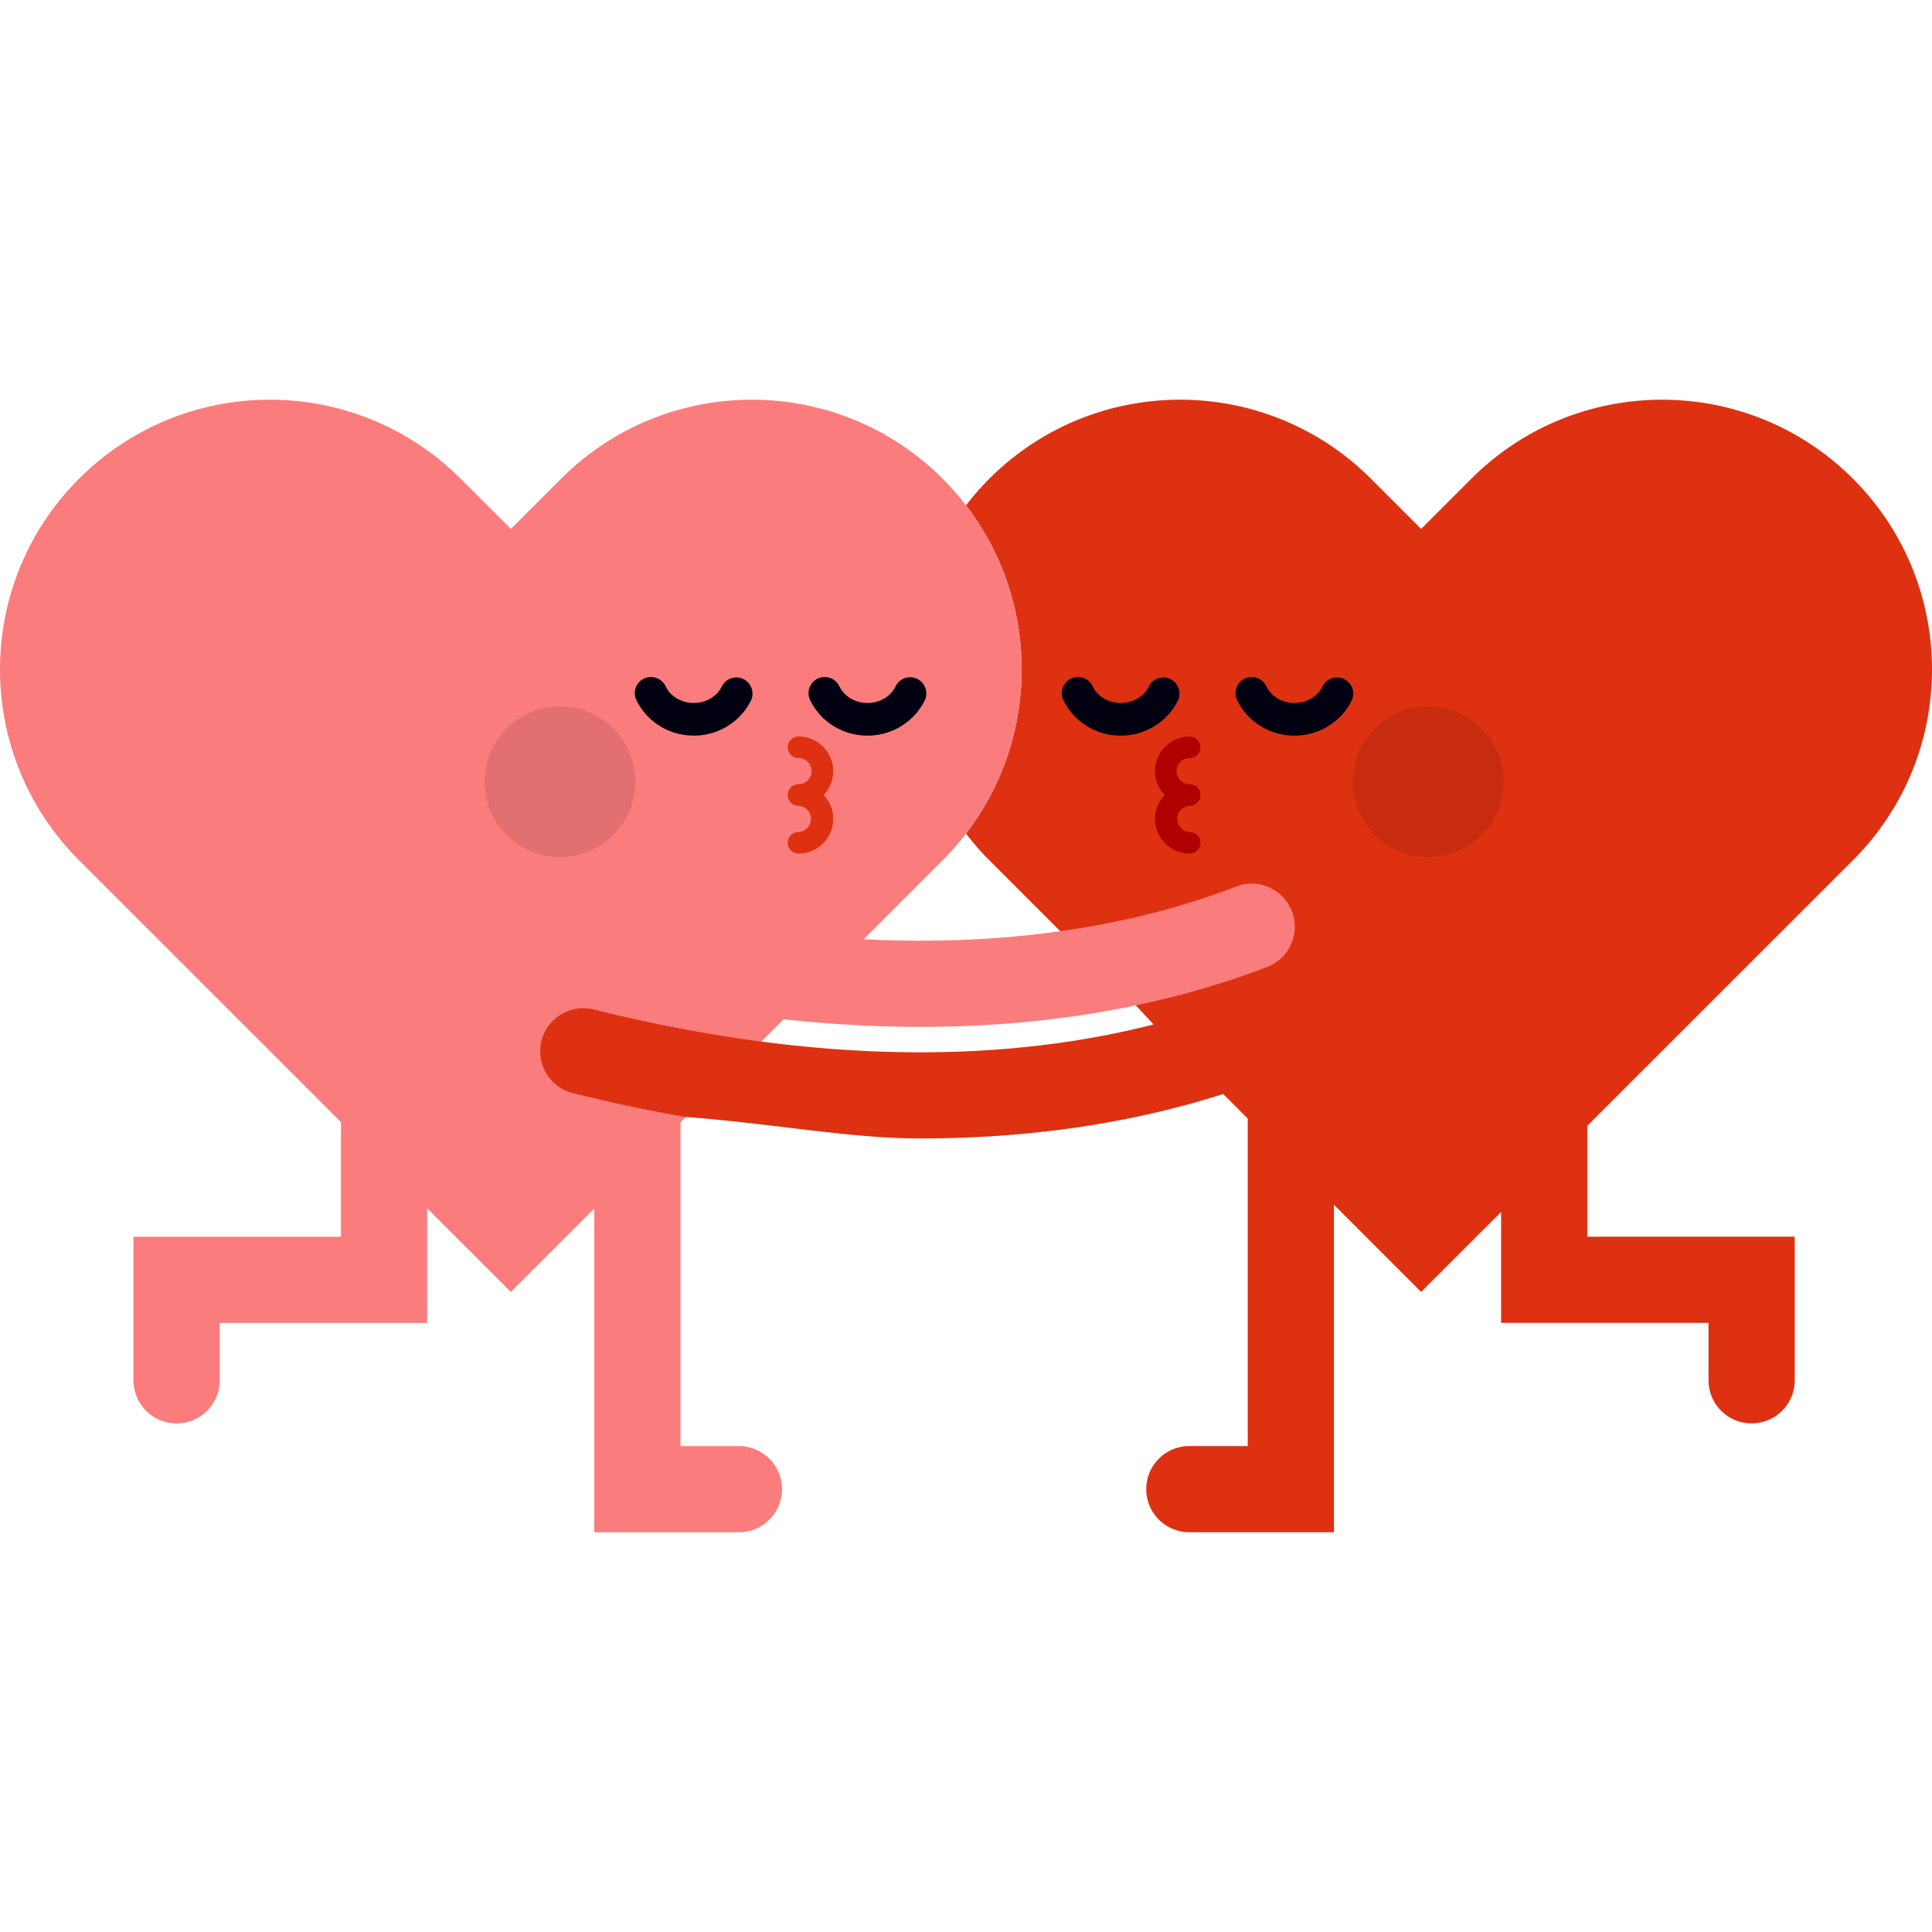 <svg preserveAspectRatio="xMidYMid meet" data-bbox="13.686 41.925 173.998 102.001" viewBox="13.686 41.925 173.998 102.001" height="200" width="200" xmlns="http://www.w3.org/2000/svg" data-type="color" role="presentation" aria-hidden="true"><defs><style>#comp-kfxr2tll1 svg [data-color="4"] {fill: #008AFC;}</style></defs>
    <g>
        <path d="M180.566 49.041c-9.491-9.488-24.879-9.488-34.369 0l-4.522 4.521-4.522-4.521c-9.491-9.488-24.878-9.488-34.369 0a24.605 24.605 0 0 0-2.099 2.401c6.683 8.694 6.683 20.864 0 29.558.64.833 1.336 1.638 2.099 2.401l4.522 4.521 2.803 2.802c6.422-.906 11.126-1.957 15.277-3.561 2.001-.77 2.394-.971 3.166 1.029.773 1.999.813 3.342-1.187 4.115-3.328 1.286-7.245 2.675-11.873 3.64l2.083 2.24c-8.695 2.233-20.412 3.504-35.325 1.545-.193-.025.169-.324-.025-.351-4.524-.616-9.642-1.662-14.754-2.934-2.083-.515-4.944 1.27-5.462 3.35-.518 2.08 1.165 4.52 3.245 5.038 3.465.862 6.697 1.68 9.903 1.924.033.002.264-.236.297-.234 7.819.579 14.756 1.933 21.083 1.933 11.292 0 20.372-1.785 27.307-4.005l2.214 2.214v29.493h-5.17a3.882 3.882 0 1 0 0 7.762h12.934v-29.493l7.853 7.851 7.2-7.198v9.985h18.682v5.169a3.882 3.882 0 0 0 7.764 0v-12.931h-18.682v-9.985l19.405-19.4 4.522-4.521c9.491-9.486 9.491-24.869 0-34.358z" fill="#DD3111" data-color="1"></path>
        <path d="M130.036 87.989a3.884 3.884 0 0 0-5.02-2.222c-4.151 1.604-9.418 3.12-15.839 4.025-5.151.726-11.052 1.055-17.71.726l2.597-2.596 4.522-4.521A24.605 24.605 0 0 0 100.685 81c6.683-8.694 6.683-20.865 0-29.558a24.605 24.605 0 0 0-2.099-2.401c-9.491-9.488-24.878-9.488-34.369 0l-4.522 4.521-4.522-4.521c-9.491-9.488-24.878-9.488-34.369 0s-9.491 24.872 0 34.36l4.522 4.521 19.066 19.061v10.324H25.708v12.931a3.882 3.882 0 0 0 7.764 0v-5.169h18.683v-10.324l7.539 7.537 7.513-7.511v29.154h12.935a3.882 3.882 0 1 0 0-7.762h-5.171v-29.154l.482-.482a147.266 147.266 0 0 1-10.11-2.136 3.882 3.882 0 1 1 1.876-7.533c5.331 1.327 10.337 2.259 15.03 2.876l2.011-2.01c4.342.463 8.445.685 12.277.685 7.388 0 13.825-.767 19.34-1.916 4.628-.965 8.609-2.198 11.937-3.484a3.882 3.882 0 0 0 2.222-5.02z" fill="#FB7C7C" data-color="2"></path>
        <path d="M70.912 76.33a6.793 6.793 0 1 1-13.586 0 6.793 6.793 0 0 1 13.586 0z" opacity=".1"></path>
        <path d="M76.167 72.177a5.777 5.777 0 0 1-4.11-1.702c-.4-.399-.74-.876-1.039-1.455a1.455 1.455 0 0 1 .629-1.96 1.46 1.46 0 0 1 1.961.628c.16.312.321.543.507.728 1.098 1.099 3.007 1.097 4.103.002a2.82 2.82 0 0 0 .508-.73 1.457 1.457 0 0 1 2.59 1.332 5.72 5.72 0 0 1-1.039 1.456 5.782 5.782 0 0 1-4.11 1.701z" fill="#000010" data-color="3"></path>
        <path d="M91.812 72.177a5.779 5.779 0 0 1-4.11-1.702 5.729 5.729 0 0 1-1.038-1.455 1.455 1.455 0 0 1 .629-1.96 1.46 1.46 0 0 1 1.961.628c.16.312.321.543.508.729 1.097 1.097 3.006 1.096 4.101.001a2.82 2.82 0 0 0 .508-.73 1.456 1.456 0 0 1 2.589 1.332 5.72 5.72 0 0 1-1.039 1.456 5.78 5.78 0 0 1-4.109 1.701z" fill="#000010" data-color="3"></path>
        <path d="M149.109 76.33a6.793 6.793 0 1 1-13.586 0 6.793 6.793 0 0 1 13.586 0z" opacity=".1"></path>
        <path d="M130.268 72.177a5.775 5.775 0 0 1-4.109-1.702c-.4-.399-.74-.876-1.039-1.455a1.455 1.455 0 0 1 .629-1.96 1.46 1.46 0 0 1 1.961.628c.16.312.321.543.508.729 1.097 1.097 3.007 1.096 4.101.001.188-.187.349-.418.509-.73a1.457 1.457 0 0 1 2.59 1.332 5.7 5.7 0 0 1-1.041 1.457 5.783 5.783 0 0 1-4.109 1.7z" fill="#000010" data-color="3"></path>
        <path d="M114.623 72.177a5.779 5.779 0 0 1-4.11-1.702c-.4-.399-.74-.876-1.038-1.455a1.455 1.455 0 0 1 .629-1.96 1.46 1.46 0 0 1 1.961.628c.16.312.321.543.507.729 1.097 1.097 3.006 1.096 4.101.001a2.82 2.82 0 0 0 .508-.73 1.457 1.457 0 0 1 2.59 1.332 5.72 5.72 0 0 1-1.039 1.456 5.778 5.778 0 0 1-4.109 1.701z" fill="#000010" data-color="3"></path>
        <path d="M120.831 78.498a.97.97 0 1 0 0-1.94c-.651 0-1.18-.53-1.18-1.18 0-.65.529-1.18 1.18-1.18a.97.97 0 1 0 0-1.94 3.124 3.124 0 0 0-3.121 3.12 3.1 3.1 0 0 0 .87 2.15 3.1 3.1 0 0 0-.87 2.15c0 1.721 1.4 3.121 3.121 3.121a.97.97 0 1 0 0-1.94 1.182 1.182 0 0 1 0-2.361z" fill="#B00000" data-color="4"></path>
        <path d="M88.725 75.377c0-1.721-1.4-3.12-3.121-3.12a.97.97 0 1 0 0 1.94c.651 0 1.18.53 1.18 1.18 0 .65-.529 1.18-1.18 1.18a.97.97 0 1 0 0 1.94 1.182 1.182 0 0 1 0 2.361.97.97 0 1 0 0 1.94c1.721 0 3.121-1.4 3.121-3.121a3.1 3.1 0 0 0-.87-2.15 3.1 3.1 0 0 0 .87-2.15z" fill="#DD3111" data-color="1"></path>
    </g>
</svg>